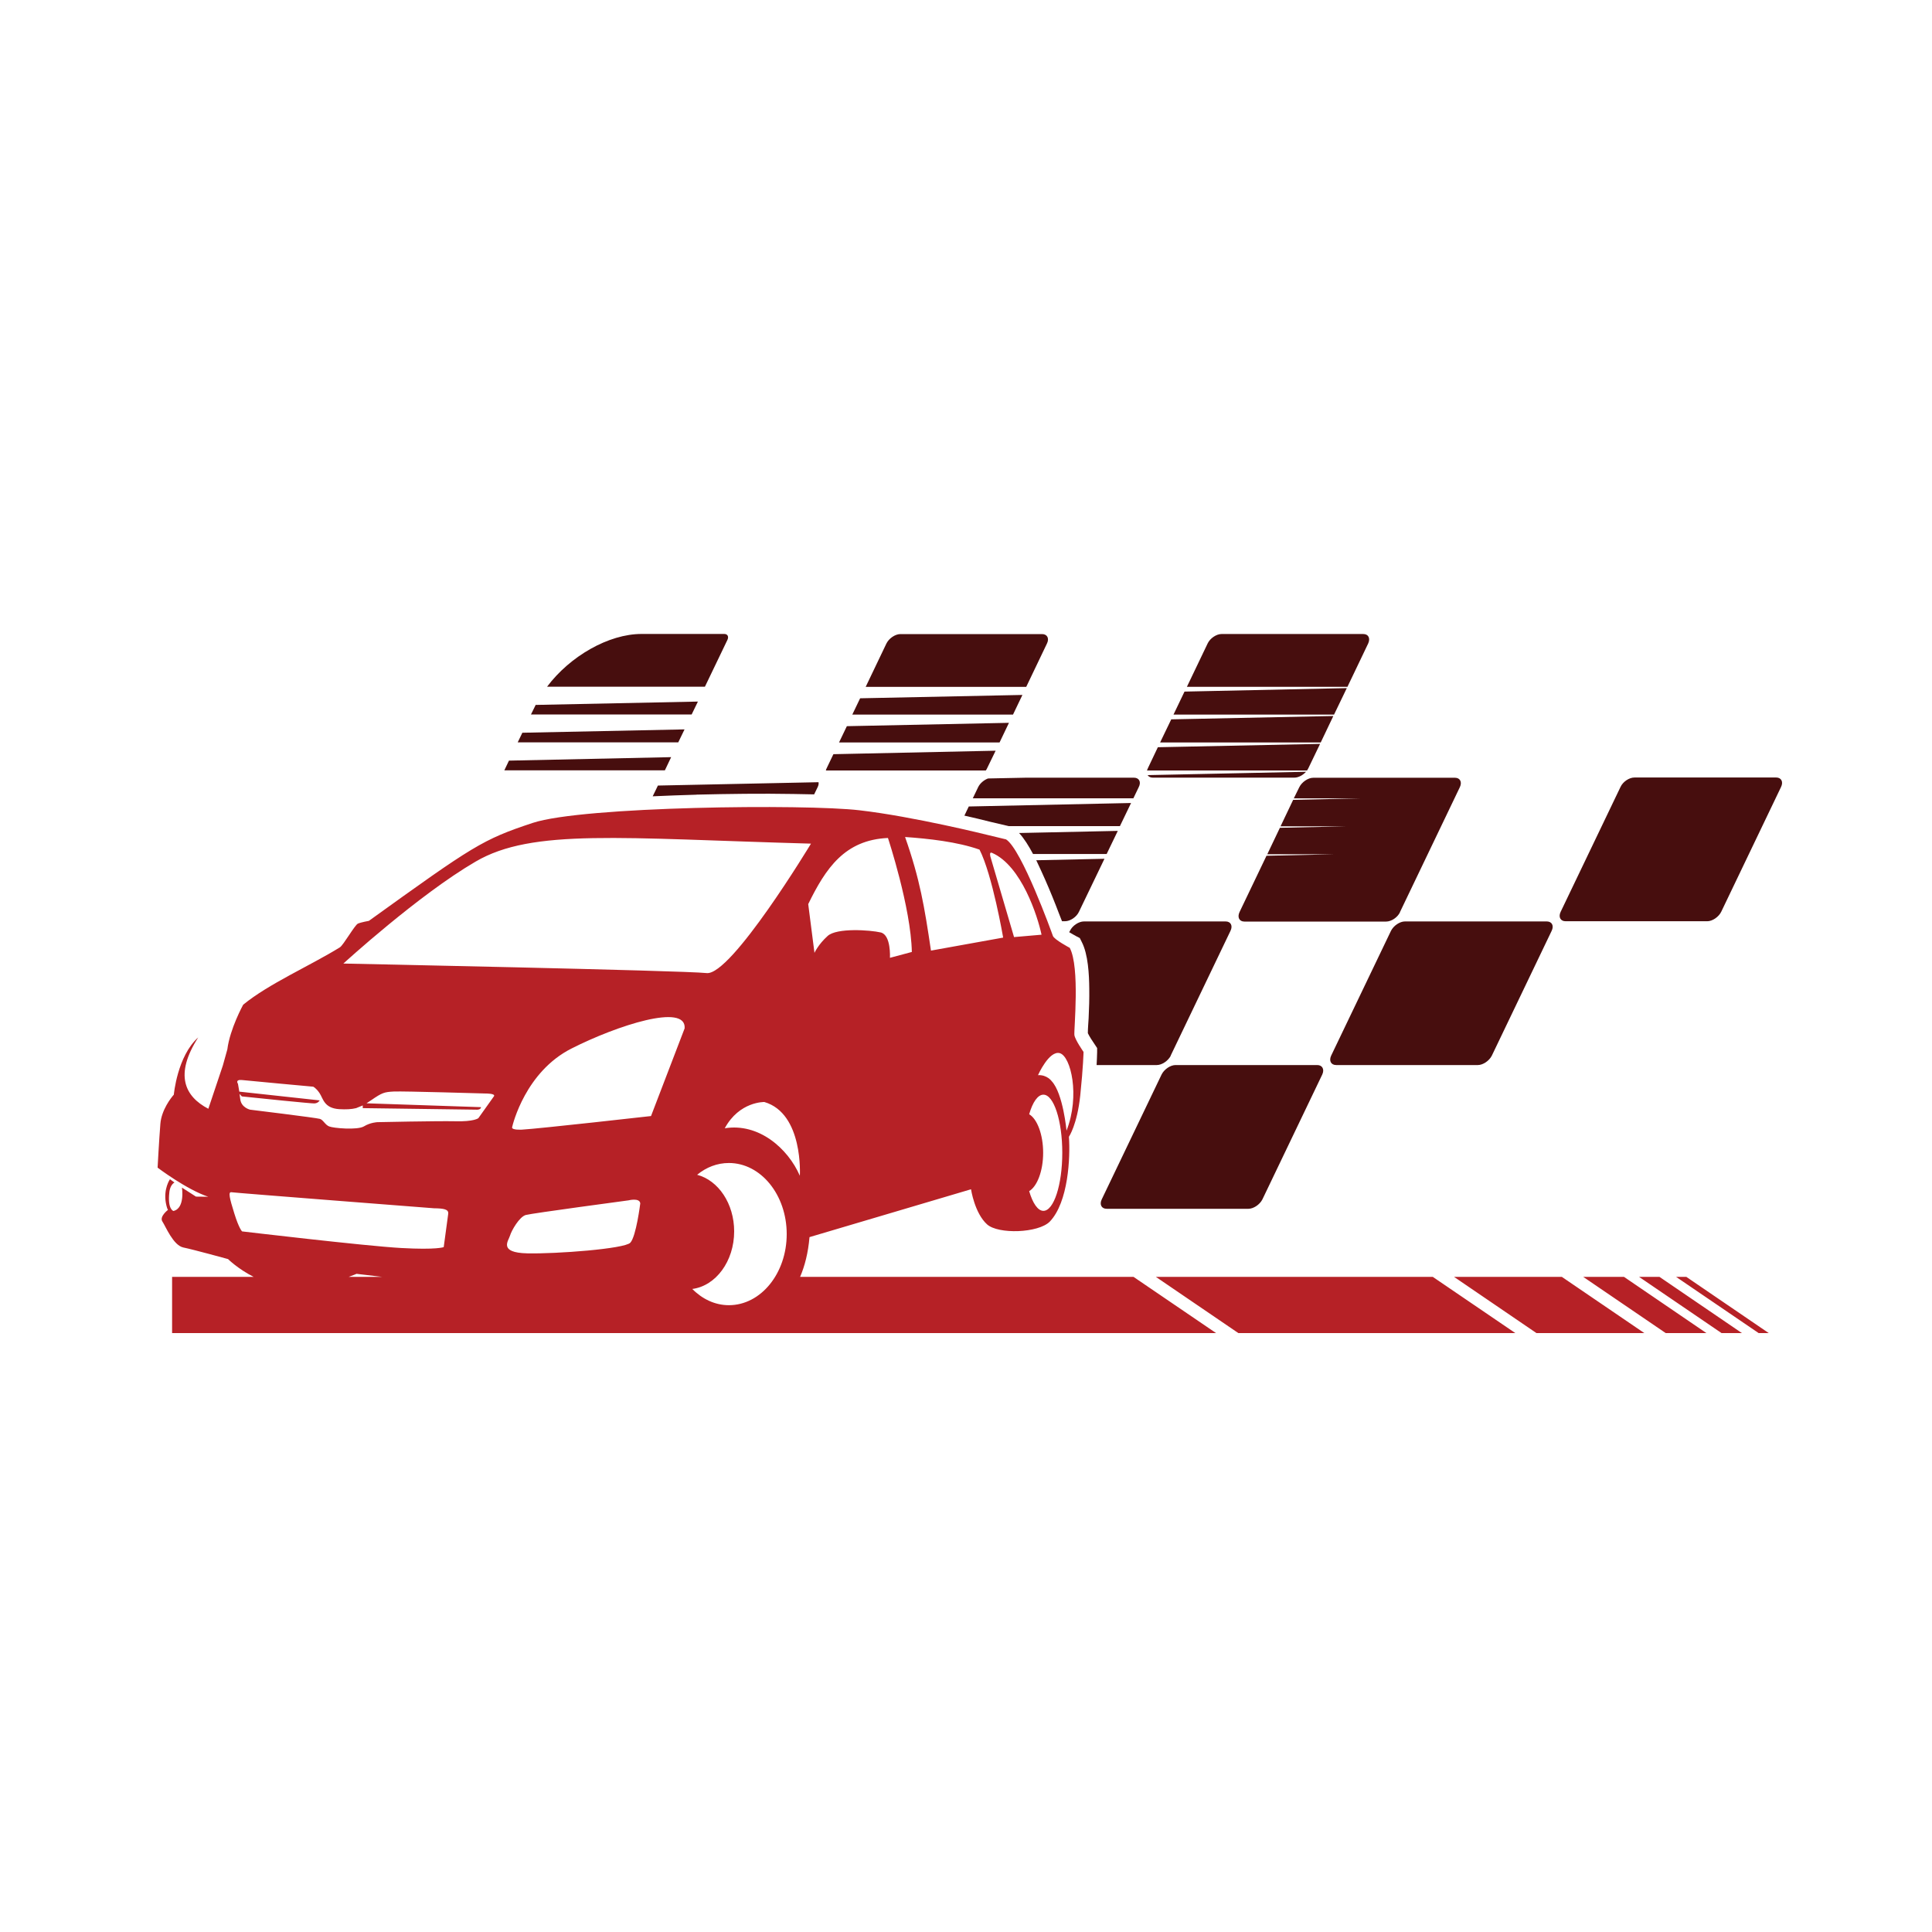 <?xml version="1.0" encoding="UTF-8"?>
<svg id="Layer_1" data-name="Layer 1" xmlns="http://www.w3.org/2000/svg" viewBox="0 0 300 300">
  <defs>
    <style>
      .cls-1 {
        fill: #470e0e;
      }

      .cls-1, .cls-2 {
        fill-rule: evenodd;
        stroke-width: 0px;
      }

      .cls-2 {
        fill: #b62126;
      }
    </style>
  </defs>
  <path class="cls-1" d="m99.62,98.44h12.84c.52,0,.74.41.49.93l-3.49,7.26h-24.51c3.55-4.73,9.55-8.19,14.67-8.19h0Zm8.75,10.5l-.97,2h-24.95l.66-1.34c.02-.06.04-.1.06-.14l25.2-.52h0Zm-2.08,4.33l-.97,2h-24.93l.72-1.49,25.17-.52h0Zm-2.08,4.31l-.97,2.04h-24.93l.72-1.51,25.17-.54Zm163.06,24l9.29-19.38c.39-.8.04-1.47-.76-1.47h-22c-.83,0-1.8.66-2.17,1.47l-9.29,19.38c-.39.8-.04,1.47.76,1.47h22c.8,0,1.77-.66,2.17-1.47Zm-101.91,1.47h-.45c-.14-.37-.31-.76-.45-1.14-.68-1.8-1.4-3.57-2.17-5.32-.35-.78-.83-1.86-1.38-3.01l10.59-.23-3.96,8.23c-.37.8-1.34,1.47-2.17,1.47h0Zm-4.95-10.44c-.66-1.24-1.4-2.44-2.17-3.26l15.33-.33-1.73,3.59h-11.43Zm-3.78-4.33l-2.81-.66c-1.36-.35-2.7-.66-4.07-.97l.68-1.42,25.2-.54-1.73,3.59h-17.27Zm-5.57-4.33l.83-1.73c.29-.6.91-1.11,1.53-1.34l5.9-.12h16.76c.8,0,1.16.66.74,1.47l-.83,1.73h-24.93Zm49.94-3.2h-22.02c-.37,0-.64-.17-.78-.39l24.6-.52c-.47.52-1.18.91-1.8.91h0Zm-22.9-1.11c.04-.12.08-.23.14-.35l1.55-3.26,25.19-.52-1.82,3.78c-.06.12-.12.23-.21.35h-24.86Zm2.04-4.35l1.73-3.59,25.17-.52-1.96,4.11h-24.95Zm2.08-4.33l1.71-3.57,25.2-.54-1.98,4.11h-24.93Zm2.08-4.31l3.22-6.73c.37-.8,1.36-1.47,2.15-1.47h22.02c.8,0,1.13.66.76,1.47l-3.22,6.73h-24.93Zm-56.06,13c.02-.12.06-.23.12-.35l1.05-2.19,25.19-.54-1.32,2.72c-.06.12-.1.23-.21.35h-24.84Zm2.04-4.35l1.22-2.54,25.17-.52-1.46,3.05h-24.93Zm2.06-4.33l1.22-2.54,25.2-.52-1.46,3.05h-24.95Zm2.08-4.31l3.22-6.73c.39-.8,1.36-1.47,2.17-1.47h22c.8,0,1.16.66.76,1.47l-3.22,6.73h-24.93Zm-26.29,16.73c5.04-.12,10.07-.19,15.13-.1,1.05.02,2.1.04,3.16.06l.54-1.11c.14-.29.19-.56.14-.78l-24.93.52c-.06.08-.1.17-.14.27l-.68,1.4c2.27-.1,4.52-.19,6.79-.25Zm73.65,40.53l9.29-19.38c.39-.8.04-1.46-.76-1.46h-22c-.8,0-1.8.66-2.17,1.46l-.12.21c.41.25.83.47,1.09.62l.56.29.29.58c1.01,1.92,1.16,5.12,1.18,7.28.02,1.53-.02,3.05-.1,4.6-.04.72-.12,1.57-.12,2.31.21.47.8,1.36,1.07,1.75l.37.56v.68c-.02.64-.04,1.3-.08,1.96h9.35c.8,0,1.77-.66,2.17-1.46Zm49.87,0l9.29-19.38c.39-.8.04-1.46-.76-1.46h-22.02c-.8,0-1.77.66-2.17,1.46l-9.29,19.38c-.37.8-.02,1.46.78,1.46h22c.8,0,1.77-.66,2.17-1.46Zm-35.62,22.31l9.29-19.38c.37-.8.02-1.47-.78-1.47h-22c-.8,0-1.77.66-2.17,1.47l-9.29,19.38c-.39.8-.04,1.47.76,1.47h22.02c.78,0,1.77-.66,2.17-1.47Zm21.36-44.61l9.29-19.38c.39-.8.04-1.47-.74-1.47h-22.02c-.8,0-1.77.66-2.17,1.47l-.85,1.73h10.28l-10.38.23-1.96,4.11h10.28l-10.38.23-1.96,4.11h10.28l-10.4.23-4.19,8.75c-.37.8-.04,1.47.76,1.47h22c.83,0,1.8-.66,2.17-1.47Z"/>
  <path class="cls-2" d="m222.48,198.27h-43l12.81,8.73h43.01l-12.82-8.73Zm20.04,0h-16.74l12.8,8.73h16.75l-12.81-8.73Zm9.65,0h-6.33l12.81,8.73h6.32l-12.8-8.73Zm5.51,0h-3.17l12.81,8.73h3.16l-12.8-8.73Zm4.17,0h-1.59l12.82,8.73h1.57l-12.8-8.73Zm-235.13,8.73h162.11l-12.82-8.73h-51.77c.73-1.7,1.25-3.73,1.46-6.17l25.08-7.43s.55,3.7,2.49,5.45c1.74,1.57,7.97,1.36,9.74-.43,2.89-3.02,3.2-9.99,2.97-13.17,0,0,1.28-1.87,1.76-6.41.47-4.54.51-6.77.51-6.77,0,0-1.32-1.88-1.42-2.62-.1-.75.89-10.51-.72-13.54,0,0-2.42-1.28-2.62-1.86-.19-.55-4.85-13.45-7.27-14.98l-2.91-.7s-11.45-2.85-19.85-3.82c-8.4-.99-42.96-.62-50.74,1.96-7.8,2.58-9.24,3.55-25.44,15.21,0,0-1.2.21-1.71.43-.5.25-2.23,3.31-2.79,3.68-4.68,2.89-11.04,5.65-15.02,8.91,0,0-2.06,3.74-2.46,6.94l-.7,2.51-2.25,6.71c-3.67-1.92-5.3-5.28-1.57-11.08-3.26,2.89-3.79,8.89-3.79,8.89-.39.43-1.92,2.35-2.09,4.54-.2,2.48-.43,6.79-.43,6.79,0,0,4.46,3.38,7.86,4.52l-1.9-.02-2.18-1.4s.51,3.21-1.32,3.63c0,0-.93-.23-.64-2.85,0,0,.06-1.16.8-1.57l-.7-.51s-1.03,1.46-.64,3.67c0,0,.14.8.33,1.09,0,0-1.36,1.03-.87,1.8.5.74,1.68,3.71,3.26,4.04,1.61.33,6.94,1.8,6.94,1.8,0,0,1.51,1.51,3.97,2.76h-12.66v8.73Zm71.15-14.03c-.89.95-11.5,1.75-15.99,1.65-4.52-.1-2.93-1.94-2.69-2.74.23-.79,1.45-2.94,2.46-3.22,1.01-.27,15.95-2.27,15.95-2.27,0,0,1.73-.44,1.82.47,0,0-.64,5.16-1.55,6.11Zm3.22-19.67s-17.36,1.96-20.04,2.11c0,0-1.63.1-1.53-.37.11-.5,2.09-8.61,9.21-12.22,7.12-3.61,17.87-7.08,17.58-3.14l-5.22,13.62Zm12.09,29.37c-2.15,0-4.13-.95-5.68-2.52,3.66-.48,6.5-4.31,6.5-8.94,0-4.31-2.45-7.92-5.75-8.79,1.42-1.17,3.11-1.83,4.93-1.83,4.97,0,8.98,4.95,8.98,11.04s-4.01,11.04-8.98,11.04Zm11.02-20.1c-1.86-4.27-6.4-8.23-11.66-7.37,2.27-4.19,6.15-4.08,6.15-4.08,6.09,1.79,5.51,11.45,5.51,11.45Zm37.82,5.45c-.87,0-1.67-1.2-2.21-3.06,1.24-.74,2.17-3.13,2.17-5.96s-.93-5.26-2.17-5.98c.54-1.88,1.34-3.04,2.21-3.04,1.61,0,2.93,4.03,2.93,9.02s-1.32,9.02-2.93,9.02Zm2.56-24.48c1.69.5,3.16,6.57,1.03,12.03,0,0-.53-5.77-2.29-7.67,0,0-.72-1.03-2.14-.95,0,0,1.73-3.9,3.4-3.41Zm-10.54-31.11c4.58,1.98,7.09,9.88,7.69,12.71l-4.27.37c-.08-.27-3.67-12.49-3.67-12.49,0,0-.23-.8.25-.59Zm-1.94-.5c2,3.92,3.67,13.66,3.67,13.66l-11.21,2.02c-1.01-6.81-1.71-11.06-4.02-17.64,3.61.25,8.11.74,11.56,1.96Zm-14.22-1.81s3.57,10.79,3.71,17.7l-3.4.91s.2-3.55-1.43-3.94c-1.65-.38-6.83-.75-8.25.55-1.46,1.32-2.04,2.62-2.04,2.62l-.97-7.57c2.72-5.57,5.67-9.97,12.38-10.27Zm-64.03,3.67c8.85-5.18,22.47-3.61,52.08-2.79,0,0-12.38,20.51-16.2,20.1-3.81-.41-56.41-1.48-56.41-1.48,0,0,11.66-10.67,20.53-15.83Zm-36.24,33.92c1.16.13,11.02,1.03,11.02,1.03,0,0,.42.17.97.97.58.83.68,2.36,3.06,2.52,1.11.06,1.92.02,2.64-.16l1.03-.42v.42l17.75.24s.57.02.62-.39l-17.79-.6c.23-.14.47-.31.74-.49,1.69-1.16,2-1.26,3.51-1.34,1.51-.07,14.26.31,14.26.31,0,0,1.57-.02,1.28.43l-2.42,3.4s-.66.56-3.57.48c-2.93-.06-12.11.14-12.11.14,0,0-1.09.04-2.1.66-1.04.6-4.77.27-5.39,0-.62-.24-.93-1.03-1.44-1.17-.52-.17-10.84-1.43-10.84-1.43,0,0-1.36-.31-1.52-1.61-.05-.29-.07-.57-.11-.84l.35.39c2.75.29,10.73,1.11,11.25,1.09.62-.02.84-.47.84-.47l-12.48-1.36c-.12-.7-.21-1.22-.21-1.22,0,0-.51-.7.66-.58Zm-.02,23.5s-.47-.41-1.21-2.8c-.75-2.4-.97-3.37-.44-3.28.58.1,31.45,2.49,31.45,2.49,1.51.02,2.29.15,2.21.85l-.7,5.18s-1.03.45-6.61.14c-5.57-.31-24.7-2.58-24.7-2.58Zm17.77,6.59c1.41.17,2.73.33,3.97.47h-5.18c.76-.27,1.21-.47,1.21-.47Z"/>
</svg>
